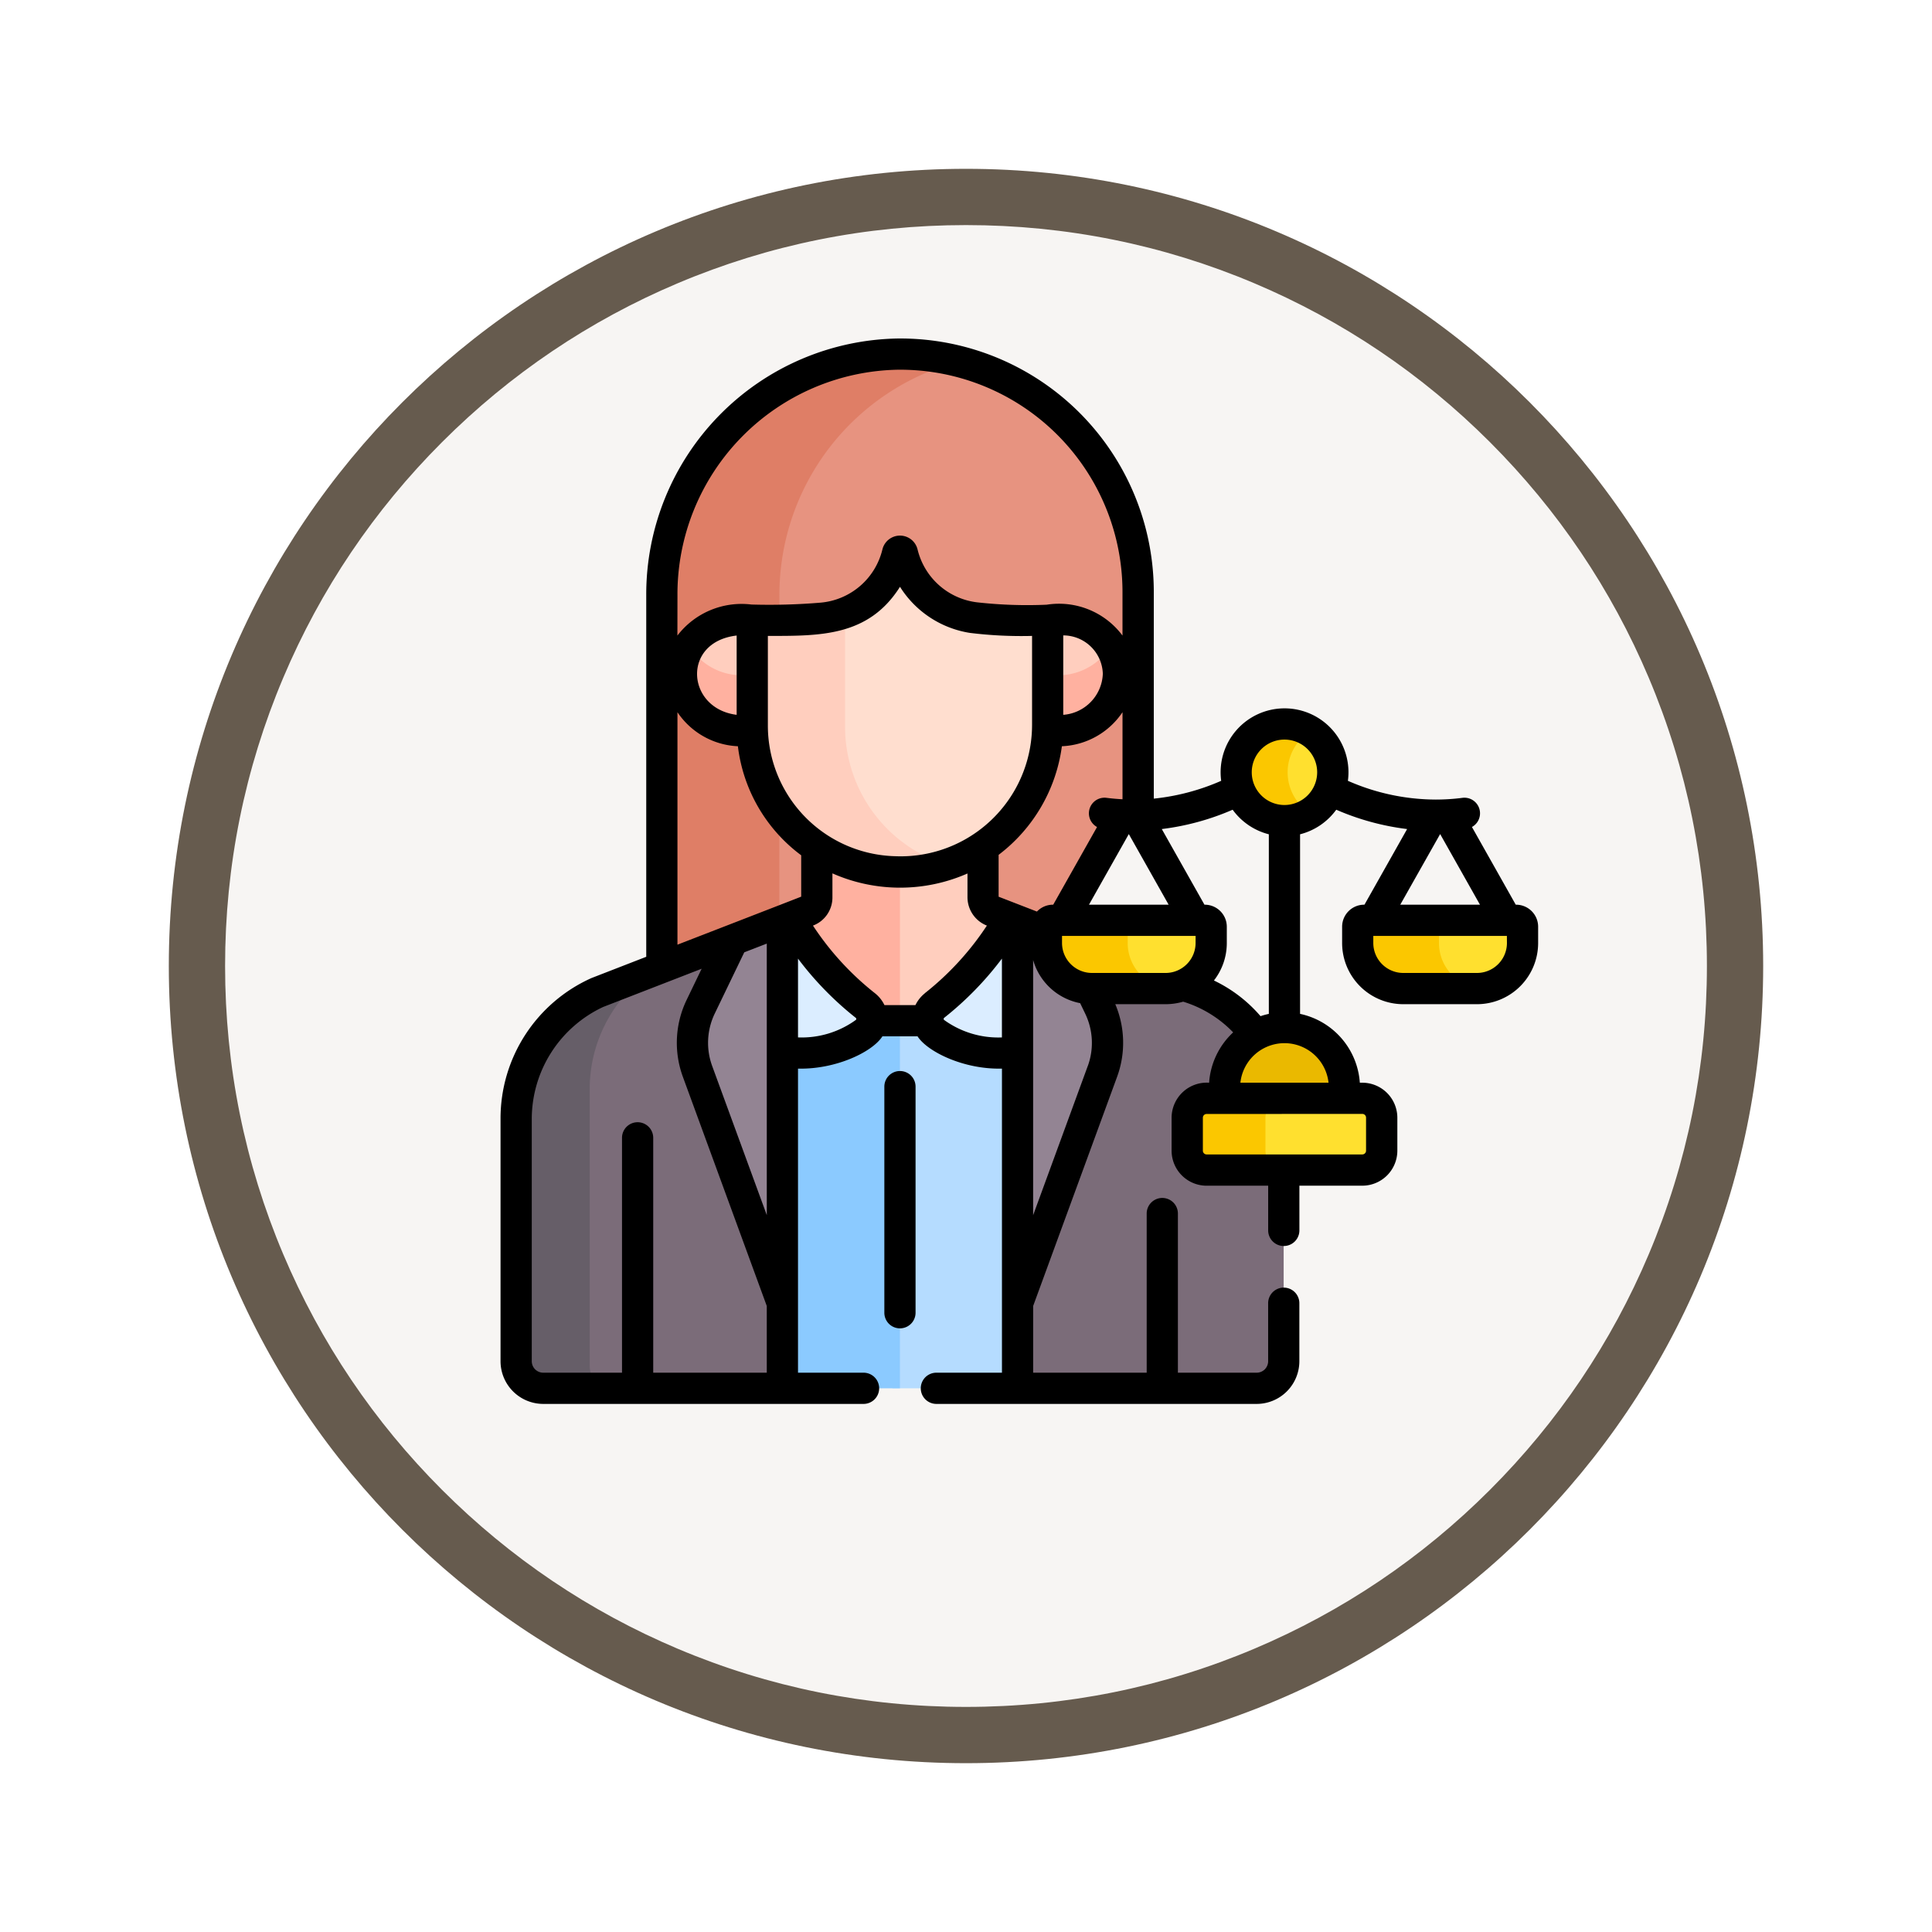 <svg xmlns="http://www.w3.org/2000/svg" xmlns:xlink="http://www.w3.org/1999/xlink" width="103" height="103" viewBox="0 0 103 103">
  <defs>
    <filter id="Trazado_978624" x="0" y="0" width="103" height="103" filterUnits="userSpaceOnUse">
      <feOffset dy="3" input="SourceAlpha"/>
      <feGaussianBlur stdDeviation="3" result="blur"/>
      <feFlood flood-opacity="0.161"/>
      <feComposite operator="in" in2="blur"/>
      <feComposite in="SourceGraphic"/>
    </filter>
  </defs>
  <g id="Grupo_1231497" data-name="Grupo 1231497" transform="translate(-623 -8629)">
    <g id="Grupo_1230211" data-name="Grupo 1230211" transform="translate(632 8635)">
      <g id="Grupo_1229456" data-name="Grupo 1229456" transform="translate(0)">
        <g id="Grupo_1226902" data-name="Grupo 1226902">
          <g id="Grupo_1226078" data-name="Grupo 1226078">
            <g id="Grupo_1224953" data-name="Grupo 1224953">
              <g id="Grupo_1222589" data-name="Grupo 1222589">
                <g id="Grupo_1203109" data-name="Grupo 1203109">
                  <g id="Grupo_1176881" data-name="Grupo 1176881">
                    <g id="Grupo_1175148" data-name="Grupo 1175148">
                      <g id="Grupo_1173798" data-name="Grupo 1173798">
                        <g id="Grupo_1171925" data-name="Grupo 1171925">
                          <g id="Grupo_1164524" data-name="Grupo 1164524">
                            <g id="Grupo_1144123" data-name="Grupo 1144123">
                              <g transform="matrix(1, 0, 0, 1, -9, -6)" filter="url(#Trazado_978624)">
                                <g id="Trazado_978624-2" data-name="Trazado 978624" transform="translate(9 6)" fill="#f7f5f3">
                                  <path d="M 42.5 83.5 C 36.964 83.5 31.595 82.416 26.541 80.279 C 21.659 78.214 17.274 75.257 13.509 71.491 C 9.743 67.726 6.786 63.341 4.721 58.459 C 2.584 53.405 1.5 48.036 1.5 42.5 C 1.5 36.964 2.584 31.595 4.721 26.541 C 6.786 21.659 9.743 17.274 13.509 13.509 C 17.274 9.743 21.659 6.786 26.541 4.721 C 31.595 2.584 36.964 1.5 42.5 1.5 C 48.036 1.5 53.405 2.584 58.459 4.721 C 63.341 6.786 67.726 9.743 71.491 13.509 C 75.257 17.274 78.214 21.659 80.279 26.541 C 82.416 31.595 83.5 36.964 83.5 42.5 C 83.5 48.036 82.416 53.405 80.279 58.459 C 78.214 63.341 75.257 67.726 71.491 71.491 C 67.726 75.257 63.341 78.214 58.459 80.279 C 53.405 82.416 48.036 83.5 42.5 83.5 Z" stroke="none"/>
                                  <path d="M 42.5 3 C 37.166 3 31.994 4.044 27.126 6.103 C 22.422 8.092 18.198 10.941 14.569 14.569 C 10.941 18.198 8.092 22.422 6.103 27.126 C 4.044 31.994 3 37.166 3 42.5 C 3 47.834 4.044 53.006 6.103 57.874 C 8.092 62.578 10.941 66.802 14.569 70.431 C 18.198 74.059 22.422 76.908 27.126 78.897 C 31.994 80.956 37.166 82 42.5 82 C 47.834 82 53.006 80.956 57.874 78.897 C 62.578 76.908 66.802 74.059 70.431 70.431 C 74.059 66.802 76.908 62.578 78.897 57.874 C 80.956 53.006 82 47.834 82 42.5 C 82 37.166 80.956 31.994 78.897 27.126 C 76.908 22.422 74.059 18.198 70.431 14.569 C 66.802 10.941 62.578 8.092 57.874 6.103 C 53.006 4.044 47.834 3 42.5 3 M 42.5 0 C 65.972 0 85 19.028 85 42.5 C 85 65.972 65.972 85 42.5 85 C 19.028 85 0 65.972 0 42.5 C 0 19.028 19.028 0 42.5 0 Z" stroke="none" fill="#665b4e"/>
                                </g>
                              </g>
                            </g>
                          </g>
                        </g>
                      </g>
                    </g>
                  </g>
                </g>
              </g>
            </g>
          </g>
        </g>
      </g>
    </g>
    <g id="abogado_7_" data-name="abogado (7)" transform="translate(642.985 8647.046)">
      <g id="Grupo_1231495" data-name="Grupo 1231495" transform="translate(7.534 0.832)">
        <path id="Trazado_1193608" data-name="Trazado 1193608" d="M141.858,11.046h-3.542l-4.992,4.823-2.089,4.049V43.992h16.144l.389-3.153,3.639-5.888v-11.6a12.7,12.7,0,0,0-9.549-12.3Z" transform="translate(-118.251 -10.653)" fill="#e79380"/>
        <path id="Trazado_1193609" data-name="Trazado 1193609" d="M90.473,20.355a12.862,12.862,0,0,1,9.573-12.46A12.7,12.7,0,0,0,84.2,20.355V40.2l.41.639h6.268l-.41-.639Z" transform="translate(-76.439 -7.501)" fill="#df7e66"/>
        <path id="Trazado_1193610" data-name="Trazado 1193610" d="M57.2,308.4c.085-.287-2.726-14.68-2.726-14.68l.086-4.688L49.6,290.95l-2.43,2.386-.574,2.154v16.252l.482.915.235.275H57.2l.409-.441v-4.02C57.336,308.453,57.187,308.428,57.2,308.4Z" transform="translate(-43.004 -257.797)" fill="#7b6c79"/>
        <path id="Trazado_1193611" data-name="Trazado 1193611" d="M18.122,325.289V310.505a7.624,7.624,0,0,1,3.268-6.223l-2.857,1.108a7.416,7.416,0,0,0-4.331,6.718v12.943a1.443,1.443,0,0,0,1.443,1.443h3.1A1.473,1.473,0,0,1,18.122,325.289Z" transform="translate(-14.202 -271.358)" fill="#665e68"/>
        <path id="Trazado_1193612" data-name="Trazado 1193612" d="M262.041,317.481a1.035,1.035,0,0,1-1.035-1.035v-1.756a1.035,1.035,0,0,1,1.035-1.035h1a3.194,3.194,0,0,1,1.62-3.369,6.863,6.863,0,0,0-2.841-2.276l-1.022-.4a2.419,2.419,0,0,1-.942.19h-3.932a2.417,2.417,0,0,1-1.567-.574v.088l1.571,3.439-3.97,13.821-.4.009v3.782l.4.746h12.749a1.443,1.443,0,0,0,1.443-1.443V317.481Z" transform="translate(-225.234 -273.979)" fill="#7b6c79"/>
        <path id="Trazado_1193613" data-name="Trazado 1193613" d="M199.634,320.69h-4.567v20.392h6.664V323.114Z" transform="translate(-175.002 -285.945)" fill="#b5dcff"/>
        <path id="Trazado_1193614" data-name="Trazado 1193614" d="M148.4,320.69h-4.333l-1.934,2.424v17.968H148.4Z" transform="translate(-127.942 -285.945)" fill="#8bcaff"/>
        <path id="Trazado_1193615" data-name="Trazado 1193615" d="M201.32,245.32l-.917-.355a.8.8,0,0,1-.512-.745l0-2.683-.543-.346h-4.278v9.614h1.9l.911-.37,3.7-4.265Z" transform="translate(-175.002 -215.266)" fill="#ffcebe"/>
        <path id="Trazado_1193616" data-name="Trazado 1193616" d="M151.679,241.19H147.8l-.55.362v2.662c0,.613-.547.76-.78.851l-.647.251.12,1.459L149.4,250.6l.778.2h1.5V241.19Z" transform="translate(-131.219 -215.265)" fill="#ffb1a0"/>
        <path id="Trazado_1193617" data-name="Trazado 1193617" d="M103.681,279.8l-2.64,1.023L99.32,284.4a4.407,4.407,0,0,0-.168,3.429l4.53,12.367V279.8Z" transform="translate(-89.488 -249.595)" fill="#938493"/>
        <path id="Trazado_1193618" data-name="Trazado 1193618" d="M259.5,284.43l-.472-.98-2.35-3.015-1.539-.6v20.387l4.53-12.367A4.406,4.406,0,0,0,259.5,284.43Z" transform="translate(-228.405 -249.626)" fill="#938493"/>
        <path id="Trazado_1193619" data-name="Trazado 1193619" d="M97.375,136.509v.538l1.353,1.294h2.4v-2.705l-.4-.5h0a3.842,3.842,0,0,0-2.976.872h0A3.049,3.049,0,0,0,97.375,136.509Z" transform="translate(-88.148 -120.941)" fill="#ffcebe"/>
        <path id="Trazado_1193620" data-name="Trazado 1193620" d="M268.356,138.312l1-.732.167-1.1a3.063,3.063,0,0,0-.38-.506,3.643,3.643,0,0,0-2.975-.871h0v.005l-.431.555v2.65h2.621Z" transform="translate(-237.83 -120.911)" fill="#ffcebe"/>
        <path id="Trazado_1193621" data-name="Trazado 1193621" d="M94.063,147.836a2.866,2.866,0,0,0-.413,1.48,3.176,3.176,0,0,0,3.777,2.987l.393-.287v-2.96l-.393.287A3.3,3.3,0,0,1,94.063,147.836Z" transform="translate(-84.836 -132.267)" fill="#ffb1a0"/>
        <path id="Trazado_1193622" data-name="Trazado 1193622" d="M266.158,149.342l-.424-.317v2.96l.424.317a3.177,3.177,0,0,0,3.779-2.987,2.866,2.866,0,0,0-.413-1.48A3.3,3.3,0,0,1,266.158,149.342Z" transform="translate(-237.829 -132.267)" fill="#ffb1a0"/>
        <path id="Trazado_1193623" data-name="Trazado 1193623" d="M357.785,331.285a3.195,3.195,0,0,0-3.147,3.756l.419.25h5.325l.549-.25a3.194,3.194,0,0,0-3.147-3.756Z" transform="translate(-316.826 -295.365)" fill="#eab900"/>
        <path id="Trazado_1193624" data-name="Trazado 1193624" d="M378.44,365.146H373.97l-.292.088-.425.361-.1.268v2.37l.277.5.561.243h4.45a1.035,1.035,0,0,0,1.035-1.035v-1.756A1.035,1.035,0,0,0,378.44,365.146Z" transform="translate(-333.33 -325.469)" fill="#ffe02f"/>
        <path id="Trazado_1193625" data-name="Trazado 1193625" d="M340.828,367.936v-1.756a1.035,1.035,0,0,1,1.035-1.035h-4.174a1.035,1.035,0,0,0-1.035,1.035v1.756a1.035,1.035,0,0,0,1.035,1.035h4.174A1.035,1.035,0,0,1,340.828,367.936Z" transform="translate(-300.882 -325.469)" fill="#fbc700"/>
        <path id="Trazado_1193626" data-name="Trazado 1193626" d="M461.022,279.6h-3.977c-.113.1-.227.2-.227.2v1.932l.55.851.661.435.755.218h.153a2.427,2.427,0,0,0,2.427-2.427v-.871A.342.342,0,0,0,461.022,279.6Z" transform="translate(-407.715 -249.412)" fill="#ffe02f"/>
        <path id="Trazado_1193627" data-name="Trazado 1193627" d="M422.934,280.812v-.871a.342.342,0,0,1,.342-.342h-4.334a.342.342,0,0,0-.342.342v.871a2.427,2.427,0,0,0,2.427,2.427h3.932c.068,0,.135,0,.2-.009A2.427,2.427,0,0,1,422.934,280.812Z" transform="translate(-373.737 -249.413)" fill="#fbc700"/>
        <g id="Grupo_1231494" data-name="Grupo 1231494" transform="translate(28.268 30.186)">
          <path id="Trazado_1193628" data-name="Trazado 1193628" d="M311.428,279.6h-3.977c-.113.1-.227.2-.227.2v1.932l.55.851.661.435.755.218h.153a2.427,2.427,0,0,0,2.427-2.427v-.871A.342.342,0,0,0,311.428,279.6Z" transform="translate(-302.984 -279.598)" fill="#ffe02f"/>
          <path id="Trazado_1193629" data-name="Trazado 1193629" d="M273.341,280.812v-.871a.342.342,0,0,1,.342-.342h-4.334a.342.342,0,0,0-.342.342v.871a2.427,2.427,0,0,0,2.427,2.427h3.932c.068,0,.135,0,.2-.009a2.427,2.427,0,0,1-2.226-2.418Z" transform="translate(-269.007 -279.599)" fill="#fbc700"/>
        </g>
        <path id="Trazado_1193630" data-name="Trazado 1193630" d="M383.7,188.823h-.314l-.915,1.243-.277.937a8.014,8.014,0,0,0,.134,1.282,5.4,5.4,0,0,1,.448.582l.925.315a2.575,2.575,0,0,0,0-4.359Z" transform="translate(-341.369 -168.707)" fill="#ffe02f"/>
        <path id="Trazado_1193631" data-name="Trazado 1193631" d="M362.927,187.823a2.574,2.574,0,0,1,1.2-2.179,2.576,2.576,0,1,0,0,4.359A2.574,2.574,0,0,1,362.927,187.823Z" transform="translate(-321.799 -165.528)" fill="#fbc700"/>
        <path id="Trazado_1193632" data-name="Trazado 1193632" d="M142.134,285.493a5.739,5.739,0,0,0,4.481-1.062.907.907,0,0,0-.055-1.376,15.792,15.792,0,0,1-4.017-4.68l-.409.159v6.959Z" transform="translate(-127.941 -248.325)" fill="#dbedff"/>
        <path id="Trazado_1193633" data-name="Trazado 1193633" d="M216.9,278.564l-.411-.159a15.792,15.792,0,0,1-4.015,4.676.907.907,0,0,0-.055,1.376,5.739,5.739,0,0,0,4.481,1.062v-6.955Z" transform="translate(-190.17 -248.351)" fill="#dbedff"/>
        <path id="Trazado_1193634" data-name="Trazado 1193634" d="M177.031,105.9c-.247,0-.265-.006-1.633-.122a4.571,4.571,0,0,1-3.976-3.459.132.132,0,0,0-.258,0,4.619,4.619,0,0,1-2.8,3.188l-.482.607v7.359l1.481,3.106,1.479,1.627,2.573.84a7.884,7.884,0,0,0,5.753-7.566V105.9Z" transform="translate(-150.833 -91.712)" fill="#ffdecf"/>
        <path id="Trazado_1193635" data-name="Trazado 1193635" d="M132.6,137.933v-6.05a4.28,4.28,0,0,1-1.218.278c.111-.009-1.4.115-1.668.115h-2.059v5.658a7.769,7.769,0,0,0,7.956,7.762,7.592,7.592,0,0,0,2.407-.384,7.712,7.712,0,0,1-5.418-7.379Z" transform="translate(-115.066 -118.084)" fill="#ffcebe"/>
      </g>
      <g id="Grupo_1231496" data-name="Grupo 1231496" transform="translate(6.702)">
        <path id="Trazado_1193636" data-name="Trazado 1193636" d="M191.958,352.021a.832.832,0,0,0-.832.832v12.055a.832.832,0,0,0,1.664,0V352.853A.832.832,0,0,0,191.958,352.021Z" transform="translate(-170.666 -312.968)"/>
        <path id="Trazado_1193637" data-name="Trazado 1193637" d="M60.841,30.186h-.017l-2.336-4.143a.832.832,0,0,0-.5-1.555,11.07,11.07,0,0,1-1.429.093,11.688,11.688,0,0,1-4.684-1,3.408,3.408,0,1,0-6.755,0,11.919,11.919,0,0,1-3.593.95v-11A13.518,13.518,0,0,0,28,0h-.1A13.643,13.643,0,0,0,14.468,13.686V32.963l-2.9,1.126-.016.006A8.2,8.2,0,0,0,6.7,41.582V54.525A2.278,2.278,0,0,0,8.977,56.8H26.053a.832.832,0,1,0,0-1.664H22.559V38.924c2,.052,3.965-.88,4.5-1.721h1.873c.518.817,2.464,1.775,4.5,1.721V55.136H29.936a.832.832,0,0,0,0,1.664H47.012a2.278,2.278,0,0,0,2.275-2.275V51.432a.832.832,0,0,0-1.664,0v3.093a.612.612,0,0,1-.611.611h-4.2V46.652a.832.832,0,0,0-1.664,0v8.484H35.095V51.58l4.479-12.229a5.269,5.269,0,0,0-.1-3.861h2.69a3.368,3.368,0,0,0,.929-.134,6.223,6.223,0,0,1,2.665,1.637,4.032,4.032,0,0,0-1.282,2.684,1.875,1.875,0,0,0-2,1.867V43.3a1.869,1.869,0,0,0,1.867,1.867h3.282v2.383a.832.832,0,1,0,1.664,0V45.166h3.357A1.869,1.869,0,0,0,54.511,43.3V41.543a1.869,1.869,0,0,0-1.867-1.867h-.133a4.036,4.036,0,0,0-3.186-3.67V26.432a3.418,3.418,0,0,0,1.929-1.31,13.612,13.612,0,0,0,3.778,1.031l-2.274,4.033h-.017a1.175,1.175,0,0,0-1.174,1.174v.871a3.263,3.263,0,0,0,3.259,3.259h3.932a3.263,3.263,0,0,0,3.259-3.259V31.36a1.175,1.175,0,0,0-1.174-1.174Zm-18.523,0H38.071l2.124-3.765Zm-26.186-16.5A11.974,11.974,0,0,1,27.906,1.664H28A11.856,11.856,0,0,1,39.858,13.527v2.311a4.221,4.221,0,0,0-4.04-1.646,23.991,23.991,0,0,1-3.648-.119,3.721,3.721,0,0,1-3.237-2.825.964.964,0,0,0-1.875,0,3.721,3.721,0,0,1-3.3,2.835,32.724,32.724,0,0,1-3.681.1,4.312,4.312,0,0,0-3.948,1.655Zm22.677,4.2A2.28,2.28,0,0,1,36.7,20.063V15.829A2.112,2.112,0,0,1,38.81,17.881ZM27.719,27.6a6.966,6.966,0,0,1-6.767-6.92V15.856c2.774,0,5.362.044,7.044-2.618a5.39,5.39,0,0,0,3.724,2.457,22.383,22.383,0,0,0,3.317.161V20.6a7.008,7.008,0,0,1-7.318,7ZM19.288,15.836v4.227C16.608,19.728,16.343,16.178,19.288,15.836Zm1.607,39.3H14.84V42.615a.832.832,0,1,0-1.664,0V55.136h-4.2a.612.612,0,0,1-.611-.611V41.582a6.6,6.6,0,0,1,3.808-5.945L17.422,33.6l-.806,1.672a5.267,5.267,0,0,0-.2,4.077L20.894,51.58v3.557Zm0-8.4-2.916-7.962A3.594,3.594,0,0,1,18.115,36l1.579-3.275,1.2-.465ZM16.132,32.318V19.924a4.1,4.1,0,0,0,3.222,1.814,8.511,8.511,0,0,0,3.375,5.814v2.205C22.691,29.777,16.173,32.3,16.132,32.318Zm9.51,4.011a4.919,4.919,0,0,1-3.083.932v-4.2a17.185,17.185,0,0,0,3.068,3.148.077.077,0,0,1,.015.122Zm3.677-1.418a1.82,1.82,0,0,0-.5.629H27.168a1.8,1.8,0,0,0-.5-.629A15.251,15.251,0,0,1,23.357,31.3a1.6,1.6,0,0,0,1.037-1.516V28.516a8.921,8.921,0,0,0,7.2.006v1.266A1.626,1.626,0,0,0,32.628,31.3a15.318,15.318,0,0,1-3.309,3.606Zm4.111,2.351a4.925,4.925,0,0,1-3.083-.932.077.077,0,0,1,.006-.115,17.2,17.2,0,0,0,3.077-3.155Zm-.176-7.5,0-2.234a8.712,8.712,0,0,0,3.373-5.79,4.1,4.1,0,0,0,3.232-1.815v4.642c-.287-.015-.574-.04-.858-.077a.832.832,0,0,0-.5,1.556l-2.336,4.142a1.176,1.176,0,0,0-.868.366l-2.038-.79Zm4.756,9.016-2.916,7.962V33.135a3.244,3.244,0,0,0,2.506,2.3l.274.567A3.593,3.593,0,0,1,38.011,38.779Zm5.745-6.548a1.6,1.6,0,0,1-1.595,1.595H38.229a1.6,1.6,0,0,1-1.595-1.595V31.85h7.122Zm.98,1.994a3.242,3.242,0,0,0,.684-1.994V31.36a1.175,1.175,0,0,0-1.174-1.174h-.017l-2.275-4.033a13.618,13.618,0,0,0,3.778-1.031,3.418,3.418,0,0,0,1.929,1.31v9.575a3.991,3.991,0,0,0-.443.121,7.565,7.565,0,0,0-2.482-1.9Zm7.908,7.115a.2.2,0,0,1,.2.2V43.3a.2.2,0,0,1-.2.2h-8.3a.2.2,0,0,1-.2-.2V41.543a.2.2,0,0,1,.2-.2Zm-1.8-1.664h-4.7a2.364,2.364,0,0,1,4.7,0ZM48.493,24.871a1.744,1.744,0,1,1,1.744-1.744A1.746,1.746,0,0,1,48.493,24.871Zm8.3,1.549,2.123,3.765H54.667Zm3.561,5.81a1.6,1.6,0,0,1-1.595,1.595H54.824a1.6,1.6,0,0,1-1.595-1.595V31.85h7.122Z" transform="translate(-6.702 0)"/>
      </g>
    </g>
  </g>
</svg>
